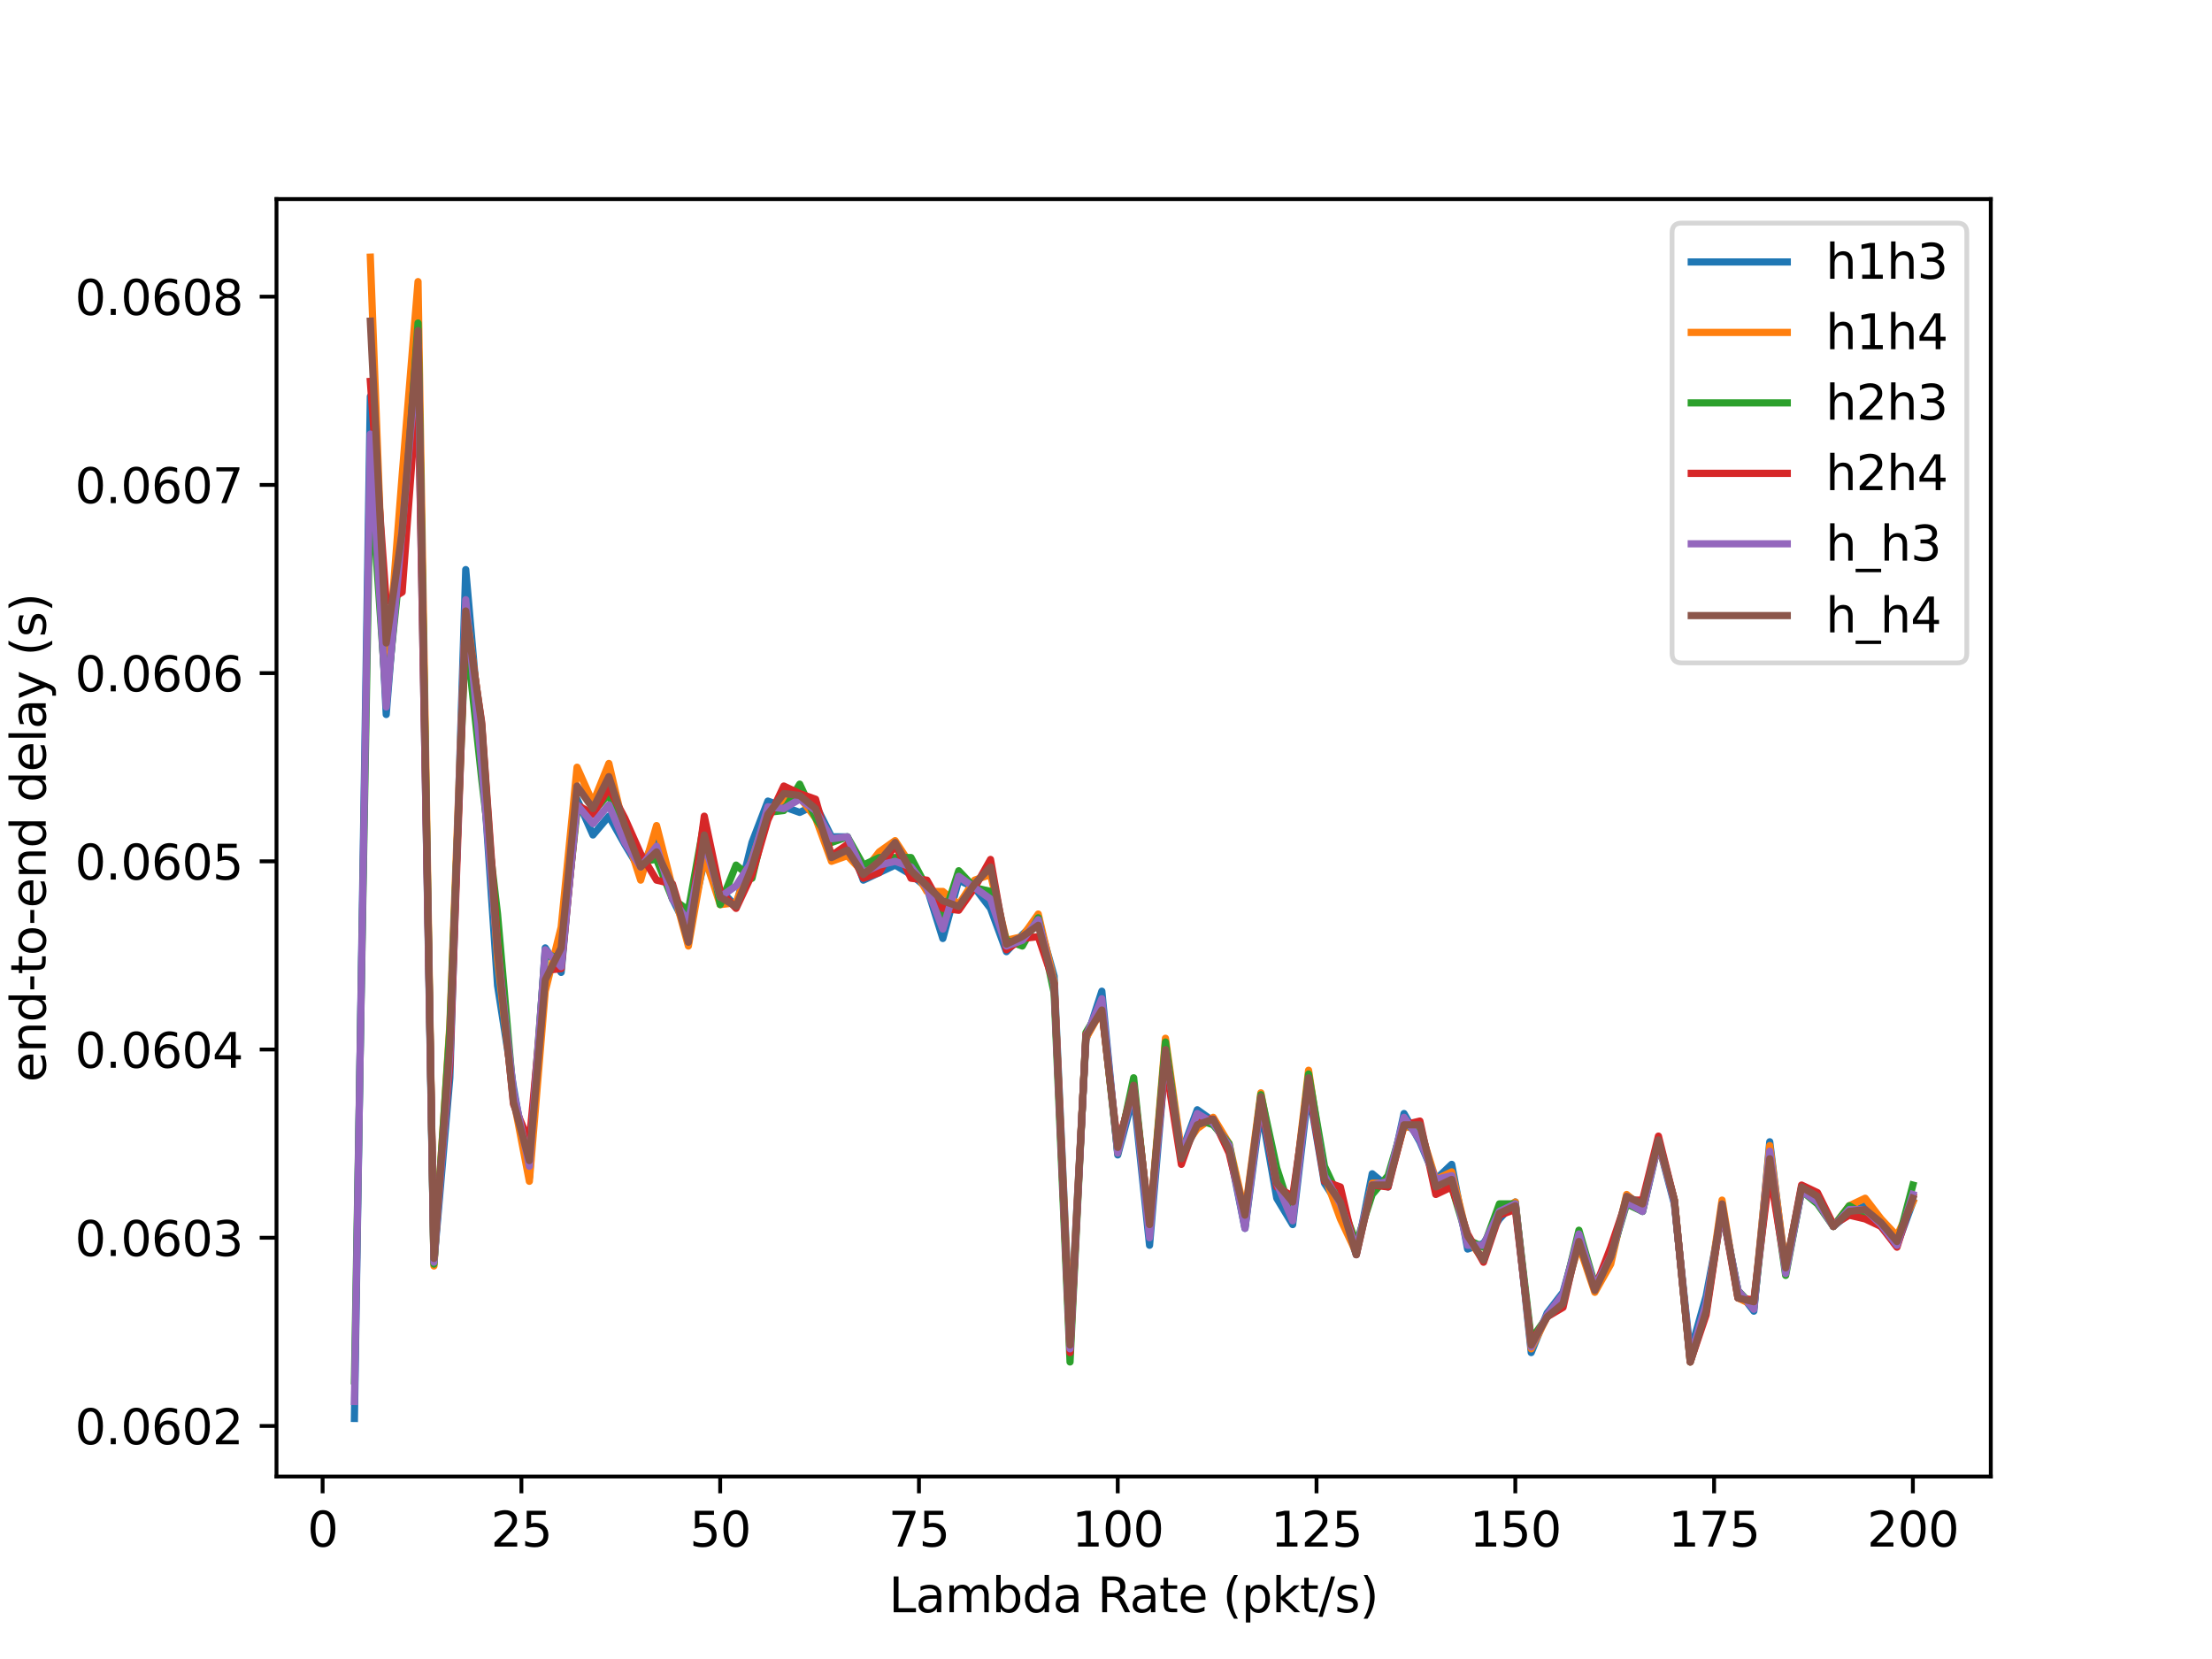<?xml version="1.0" encoding="utf-8" standalone="no"?>
<!DOCTYPE svg PUBLIC "-//W3C//DTD SVG 1.1//EN"
  "http://www.w3.org/Graphics/SVG/1.1/DTD/svg11.dtd">
<svg xmlns:xlink="http://www.w3.org/1999/xlink" width="460.8pt" height="345.6pt" viewBox="0 0 460.8 345.6" xmlns="http://www.w3.org/2000/svg" version="1.1">
 <defs>
  <style type="text/css">*{stroke-linejoin: round; stroke-linecap: butt}</style>
 </defs>
 <g id="figure_1">
  <g id="patch_1">
   <path d="M 0 345.6 
L 460.8 345.6 
L 460.8 0 
L 0 0 
z
" style="fill: #ffffff"/>
  </g>
  <g id="axes_1">
   <g id="patch_2">
    <path d="M 57.6 307.584 
L 414.72 307.584 
L 414.72 41.472 
L 57.6 41.472 
z
" style="fill: #ffffff"/>
   </g>
   <g id="matplotlib.axis_1">
    <g id="xtick_1">
     <g id="line2d_1">
      <defs>
       <path id="mfd6be34405" d="M 0 0 
L 0 3.5 
" style="stroke: #000000; stroke-width: 0.8"/>
      </defs>
      <g>
       <use xlink:href="#mfd6be34405" x="67.207" y="307.584" style="stroke: #000000; stroke-width: 0.8"/>
      </g>
     </g>
     <g id="text_1">
      <!-- 0 -->
      <g transform="translate(64.026 322.182)scale(0.1 -0.1)">
       <defs>
        <path id="DejaVuSans-30" d="M 2034 4250 
Q 1547 4250 1301 3770 
Q 1056 3291 1056 2328 
Q 1056 1369 1301 889 
Q 1547 409 2034 409 
Q 2525 409 2770 889 
Q 3016 1369 3016 2328 
Q 3016 3291 2770 3770 
Q 2525 4250 2034 4250 
z
M 2034 4750 
Q 2819 4750 3233 4129 
Q 3647 3509 3647 2328 
Q 3647 1150 3233 529 
Q 2819 -91 2034 -91 
Q 1250 -91 836 529 
Q 422 1150 422 2328 
Q 422 3509 836 4129 
Q 1250 4750 2034 4750 
z
" transform="scale(0.016)"/>
       </defs>
       <use xlink:href="#DejaVuSans-30"/>
      </g>
     </g>
    </g>
    <g id="xtick_2">
     <g id="line2d_2">
      <g>
       <use xlink:href="#mfd6be34405" x="108.617" y="307.584" style="stroke: #000000; stroke-width: 0.8"/>
      </g>
     </g>
     <g id="text_2">
      <!-- 25 -->
      <g transform="translate(102.255 322.182)scale(0.1 -0.1)">
       <defs>
        <path id="DejaVuSans-32" d="M 1228 531 
L 3431 531 
L 3431 0 
L 469 0 
L 469 531 
Q 828 903 1448 1529 
Q 2069 2156 2228 2338 
Q 2531 2678 2651 2914 
Q 2772 3150 2772 3378 
Q 2772 3750 2511 3984 
Q 2250 4219 1831 4219 
Q 1534 4219 1204 4116 
Q 875 4013 500 3803 
L 500 4441 
Q 881 4594 1212 4672 
Q 1544 4750 1819 4750 
Q 2544 4750 2975 4387 
Q 3406 4025 3406 3419 
Q 3406 3131 3298 2873 
Q 3191 2616 2906 2266 
Q 2828 2175 2409 1742 
Q 1991 1309 1228 531 
z
" transform="scale(0.016)"/>
        <path id="DejaVuSans-35" d="M 691 4666 
L 3169 4666 
L 3169 4134 
L 1269 4134 
L 1269 2991 
Q 1406 3038 1543 3061 
Q 1681 3084 1819 3084 
Q 2600 3084 3056 2656 
Q 3513 2228 3513 1497 
Q 3513 744 3044 326 
Q 2575 -91 1722 -91 
Q 1428 -91 1123 -41 
Q 819 9 494 109 
L 494 744 
Q 775 591 1075 516 
Q 1375 441 1709 441 
Q 2250 441 2565 725 
Q 2881 1009 2881 1497 
Q 2881 1984 2565 2268 
Q 2250 2553 1709 2553 
Q 1456 2553 1204 2497 
Q 953 2441 691 2322 
L 691 4666 
z
" transform="scale(0.016)"/>
       </defs>
       <use xlink:href="#DejaVuSans-32"/>
       <use xlink:href="#DejaVuSans-35" x="63.623"/>
      </g>
     </g>
    </g>
    <g id="xtick_3">
     <g id="line2d_3">
      <g>
       <use xlink:href="#mfd6be34405" x="150.027" y="307.584" style="stroke: #000000; stroke-width: 0.8"/>
      </g>
     </g>
     <g id="text_3">
      <!-- 50 -->
      <g transform="translate(143.665 322.182)scale(0.1 -0.1)">
       <use xlink:href="#DejaVuSans-35"/>
       <use xlink:href="#DejaVuSans-30" x="63.623"/>
      </g>
     </g>
    </g>
    <g id="xtick_4">
     <g id="line2d_4">
      <g>
       <use xlink:href="#mfd6be34405" x="191.437" y="307.584" style="stroke: #000000; stroke-width: 0.8"/>
      </g>
     </g>
     <g id="text_4">
      <!-- 75 -->
      <g transform="translate(185.075 322.182)scale(0.1 -0.1)">
       <defs>
        <path id="DejaVuSans-37" d="M 525 4666 
L 3525 4666 
L 3525 4397 
L 1831 0 
L 1172 0 
L 2766 4134 
L 525 4134 
L 525 4666 
z
" transform="scale(0.016)"/>
       </defs>
       <use xlink:href="#DejaVuSans-37"/>
       <use xlink:href="#DejaVuSans-35" x="63.623"/>
      </g>
     </g>
    </g>
    <g id="xtick_5">
     <g id="line2d_5">
      <g>
       <use xlink:href="#mfd6be34405" x="232.847" y="307.584" style="stroke: #000000; stroke-width: 0.8"/>
      </g>
     </g>
     <g id="text_5">
      <!-- 100 -->
      <g transform="translate(223.303 322.182)scale(0.1 -0.1)">
       <defs>
        <path id="DejaVuSans-31" d="M 794 531 
L 1825 531 
L 1825 4091 
L 703 3866 
L 703 4441 
L 1819 4666 
L 2450 4666 
L 2450 531 
L 3481 531 
L 3481 0 
L 794 0 
L 794 531 
z
" transform="scale(0.016)"/>
       </defs>
       <use xlink:href="#DejaVuSans-31"/>
       <use xlink:href="#DejaVuSans-30" x="63.623"/>
       <use xlink:href="#DejaVuSans-30" x="127.246"/>
      </g>
     </g>
    </g>
    <g id="xtick_6">
     <g id="line2d_6">
      <g>
       <use xlink:href="#mfd6be34405" x="274.257" y="307.584" style="stroke: #000000; stroke-width: 0.8"/>
      </g>
     </g>
     <g id="text_6">
      <!-- 125 -->
      <g transform="translate(264.713 322.182)scale(0.1 -0.1)">
       <use xlink:href="#DejaVuSans-31"/>
       <use xlink:href="#DejaVuSans-32" x="63.623"/>
       <use xlink:href="#DejaVuSans-35" x="127.246"/>
      </g>
     </g>
    </g>
    <g id="xtick_7">
     <g id="line2d_7">
      <g>
       <use xlink:href="#mfd6be34405" x="315.667" y="307.584" style="stroke: #000000; stroke-width: 0.8"/>
      </g>
     </g>
     <g id="text_7">
      <!-- 150 -->
      <g transform="translate(306.123 322.182)scale(0.1 -0.1)">
       <use xlink:href="#DejaVuSans-31"/>
       <use xlink:href="#DejaVuSans-35" x="63.623"/>
       <use xlink:href="#DejaVuSans-30" x="127.246"/>
      </g>
     </g>
    </g>
    <g id="xtick_8">
     <g id="line2d_8">
      <g>
       <use xlink:href="#mfd6be34405" x="357.077" y="307.584" style="stroke: #000000; stroke-width: 0.8"/>
      </g>
     </g>
     <g id="text_8">
      <!-- 175 -->
      <g transform="translate(347.534 322.182)scale(0.1 -0.1)">
       <use xlink:href="#DejaVuSans-31"/>
       <use xlink:href="#DejaVuSans-37" x="63.623"/>
       <use xlink:href="#DejaVuSans-35" x="127.246"/>
      </g>
     </g>
    </g>
    <g id="xtick_9">
     <g id="line2d_9">
      <g>
       <use xlink:href="#mfd6be34405" x="398.487" y="307.584" style="stroke: #000000; stroke-width: 0.8"/>
      </g>
     </g>
     <g id="text_9">
      <!-- 200 -->
      <g transform="translate(388.944 322.182)scale(0.1 -0.1)">
       <use xlink:href="#DejaVuSans-32"/>
       <use xlink:href="#DejaVuSans-30" x="63.623"/>
       <use xlink:href="#DejaVuSans-30" x="127.246"/>
      </g>
     </g>
    </g>
    <g id="text_10">
     <!-- Lambda Rate (pkt/s) -->
     <g transform="translate(185.166 335.861)scale(0.1 -0.1)">
      <defs>
       <path id="DejaVuSans-4c" d="M 628 4666 
L 1259 4666 
L 1259 531 
L 3531 531 
L 3531 0 
L 628 0 
L 628 4666 
z
" transform="scale(0.016)"/>
       <path id="DejaVuSans-61" d="M 2194 1759 
Q 1497 1759 1228 1600 
Q 959 1441 959 1056 
Q 959 750 1161 570 
Q 1363 391 1709 391 
Q 2188 391 2477 730 
Q 2766 1069 2766 1631 
L 2766 1759 
L 2194 1759 
z
M 3341 1997 
L 3341 0 
L 2766 0 
L 2766 531 
Q 2569 213 2275 61 
Q 1981 -91 1556 -91 
Q 1019 -91 701 211 
Q 384 513 384 1019 
Q 384 1609 779 1909 
Q 1175 2209 1959 2209 
L 2766 2209 
L 2766 2266 
Q 2766 2663 2505 2880 
Q 2244 3097 1772 3097 
Q 1472 3097 1187 3025 
Q 903 2953 641 2809 
L 641 3341 
Q 956 3463 1253 3523 
Q 1550 3584 1831 3584 
Q 2591 3584 2966 3190 
Q 3341 2797 3341 1997 
z
" transform="scale(0.016)"/>
       <path id="DejaVuSans-6d" d="M 3328 2828 
Q 3544 3216 3844 3400 
Q 4144 3584 4550 3584 
Q 5097 3584 5394 3201 
Q 5691 2819 5691 2113 
L 5691 0 
L 5113 0 
L 5113 2094 
Q 5113 2597 4934 2840 
Q 4756 3084 4391 3084 
Q 3944 3084 3684 2787 
Q 3425 2491 3425 1978 
L 3425 0 
L 2847 0 
L 2847 2094 
Q 2847 2600 2669 2842 
Q 2491 3084 2119 3084 
Q 1678 3084 1418 2786 
Q 1159 2488 1159 1978 
L 1159 0 
L 581 0 
L 581 3500 
L 1159 3500 
L 1159 2956 
Q 1356 3278 1631 3431 
Q 1906 3584 2284 3584 
Q 2666 3584 2933 3390 
Q 3200 3197 3328 2828 
z
" transform="scale(0.016)"/>
       <path id="DejaVuSans-62" d="M 3116 1747 
Q 3116 2381 2855 2742 
Q 2594 3103 2138 3103 
Q 1681 3103 1420 2742 
Q 1159 2381 1159 1747 
Q 1159 1113 1420 752 
Q 1681 391 2138 391 
Q 2594 391 2855 752 
Q 3116 1113 3116 1747 
z
M 1159 2969 
Q 1341 3281 1617 3432 
Q 1894 3584 2278 3584 
Q 2916 3584 3314 3078 
Q 3713 2572 3713 1747 
Q 3713 922 3314 415 
Q 2916 -91 2278 -91 
Q 1894 -91 1617 61 
Q 1341 213 1159 525 
L 1159 0 
L 581 0 
L 581 4863 
L 1159 4863 
L 1159 2969 
z
" transform="scale(0.016)"/>
       <path id="DejaVuSans-64" d="M 2906 2969 
L 2906 4863 
L 3481 4863 
L 3481 0 
L 2906 0 
L 2906 525 
Q 2725 213 2448 61 
Q 2172 -91 1784 -91 
Q 1150 -91 751 415 
Q 353 922 353 1747 
Q 353 2572 751 3078 
Q 1150 3584 1784 3584 
Q 2172 3584 2448 3432 
Q 2725 3281 2906 2969 
z
M 947 1747 
Q 947 1113 1208 752 
Q 1469 391 1925 391 
Q 2381 391 2643 752 
Q 2906 1113 2906 1747 
Q 2906 2381 2643 2742 
Q 2381 3103 1925 3103 
Q 1469 3103 1208 2742 
Q 947 2381 947 1747 
z
" transform="scale(0.016)"/>
       <path id="DejaVuSans-20" transform="scale(0.016)"/>
       <path id="DejaVuSans-52" d="M 2841 2188 
Q 3044 2119 3236 1894 
Q 3428 1669 3622 1275 
L 4263 0 
L 3584 0 
L 2988 1197 
Q 2756 1666 2539 1819 
Q 2322 1972 1947 1972 
L 1259 1972 
L 1259 0 
L 628 0 
L 628 4666 
L 2053 4666 
Q 2853 4666 3247 4331 
Q 3641 3997 3641 3322 
Q 3641 2881 3436 2590 
Q 3231 2300 2841 2188 
z
M 1259 4147 
L 1259 2491 
L 2053 2491 
Q 2509 2491 2742 2702 
Q 2975 2913 2975 3322 
Q 2975 3731 2742 3939 
Q 2509 4147 2053 4147 
L 1259 4147 
z
" transform="scale(0.016)"/>
       <path id="DejaVuSans-74" d="M 1172 4494 
L 1172 3500 
L 2356 3500 
L 2356 3053 
L 1172 3053 
L 1172 1153 
Q 1172 725 1289 603 
Q 1406 481 1766 481 
L 2356 481 
L 2356 0 
L 1766 0 
Q 1100 0 847 248 
Q 594 497 594 1153 
L 594 3053 
L 172 3053 
L 172 3500 
L 594 3500 
L 594 4494 
L 1172 4494 
z
" transform="scale(0.016)"/>
       <path id="DejaVuSans-65" d="M 3597 1894 
L 3597 1613 
L 953 1613 
Q 991 1019 1311 708 
Q 1631 397 2203 397 
Q 2534 397 2845 478 
Q 3156 559 3463 722 
L 3463 178 
Q 3153 47 2828 -22 
Q 2503 -91 2169 -91 
Q 1331 -91 842 396 
Q 353 884 353 1716 
Q 353 2575 817 3079 
Q 1281 3584 2069 3584 
Q 2775 3584 3186 3129 
Q 3597 2675 3597 1894 
z
M 3022 2063 
Q 3016 2534 2758 2815 
Q 2500 3097 2075 3097 
Q 1594 3097 1305 2825 
Q 1016 2553 972 2059 
L 3022 2063 
z
" transform="scale(0.016)"/>
       <path id="DejaVuSans-28" d="M 1984 4856 
Q 1566 4138 1362 3434 
Q 1159 2731 1159 2009 
Q 1159 1288 1364 580 
Q 1569 -128 1984 -844 
L 1484 -844 
Q 1016 -109 783 600 
Q 550 1309 550 2009 
Q 550 2706 781 3412 
Q 1013 4119 1484 4856 
L 1984 4856 
z
" transform="scale(0.016)"/>
       <path id="DejaVuSans-70" d="M 1159 525 
L 1159 -1331 
L 581 -1331 
L 581 3500 
L 1159 3500 
L 1159 2969 
Q 1341 3281 1617 3432 
Q 1894 3584 2278 3584 
Q 2916 3584 3314 3078 
Q 3713 2572 3713 1747 
Q 3713 922 3314 415 
Q 2916 -91 2278 -91 
Q 1894 -91 1617 61 
Q 1341 213 1159 525 
z
M 3116 1747 
Q 3116 2381 2855 2742 
Q 2594 3103 2138 3103 
Q 1681 3103 1420 2742 
Q 1159 2381 1159 1747 
Q 1159 1113 1420 752 
Q 1681 391 2138 391 
Q 2594 391 2855 752 
Q 3116 1113 3116 1747 
z
" transform="scale(0.016)"/>
       <path id="DejaVuSans-6b" d="M 581 4863 
L 1159 4863 
L 1159 1991 
L 2875 3500 
L 3609 3500 
L 1753 1863 
L 3688 0 
L 2938 0 
L 1159 1709 
L 1159 0 
L 581 0 
L 581 4863 
z
" transform="scale(0.016)"/>
       <path id="DejaVuSans-2f" d="M 1625 4666 
L 2156 4666 
L 531 -594 
L 0 -594 
L 1625 4666 
z
" transform="scale(0.016)"/>
       <path id="DejaVuSans-73" d="M 2834 3397 
L 2834 2853 
Q 2591 2978 2328 3040 
Q 2066 3103 1784 3103 
Q 1356 3103 1142 2972 
Q 928 2841 928 2578 
Q 928 2378 1081 2264 
Q 1234 2150 1697 2047 
L 1894 2003 
Q 2506 1872 2764 1633 
Q 3022 1394 3022 966 
Q 3022 478 2636 193 
Q 2250 -91 1575 -91 
Q 1294 -91 989 -36 
Q 684 19 347 128 
L 347 722 
Q 666 556 975 473 
Q 1284 391 1588 391 
Q 1994 391 2212 530 
Q 2431 669 2431 922 
Q 2431 1156 2273 1281 
Q 2116 1406 1581 1522 
L 1381 1569 
Q 847 1681 609 1914 
Q 372 2147 372 2553 
Q 372 3047 722 3315 
Q 1072 3584 1716 3584 
Q 2034 3584 2315 3537 
Q 2597 3491 2834 3397 
z
" transform="scale(0.016)"/>
       <path id="DejaVuSans-29" d="M 513 4856 
L 1013 4856 
Q 1481 4119 1714 3412 
Q 1947 2706 1947 2009 
Q 1947 1309 1714 600 
Q 1481 -109 1013 -844 
L 513 -844 
Q 928 -128 1133 580 
Q 1338 1288 1338 2009 
Q 1338 2731 1133 3434 
Q 928 4138 513 4856 
z
" transform="scale(0.016)"/>
      </defs>
      <use xlink:href="#DejaVuSans-4c"/>
      <use xlink:href="#DejaVuSans-61" x="55.713"/>
      <use xlink:href="#DejaVuSans-6d" x="116.992"/>
      <use xlink:href="#DejaVuSans-62" x="214.404"/>
      <use xlink:href="#DejaVuSans-64" x="277.881"/>
      <use xlink:href="#DejaVuSans-61" x="341.357"/>
      <use xlink:href="#DejaVuSans-20" x="402.637"/>
      <use xlink:href="#DejaVuSans-52" x="434.424"/>
      <use xlink:href="#DejaVuSans-61" x="501.656"/>
      <use xlink:href="#DejaVuSans-74" x="562.936"/>
      <use xlink:href="#DejaVuSans-65" x="602.145"/>
      <use xlink:href="#DejaVuSans-20" x="663.668"/>
      <use xlink:href="#DejaVuSans-28" x="695.455"/>
      <use xlink:href="#DejaVuSans-70" x="734.469"/>
      <use xlink:href="#DejaVuSans-6b" x="797.945"/>
      <use xlink:href="#DejaVuSans-74" x="855.855"/>
      <use xlink:href="#DejaVuSans-2f" x="895.064"/>
      <use xlink:href="#DejaVuSans-73" x="928.756"/>
      <use xlink:href="#DejaVuSans-29" x="980.855"/>
     </g>
    </g>
   </g>
   <g id="matplotlib.axis_2">
    <g id="ytick_1">
     <g id="line2d_10">
      <defs>
       <path id="m0aeed53d2c" d="M 0 0 
L -3.5 0 
" style="stroke: #000000; stroke-width: 0.8"/>
      </defs>
      <g>
       <use xlink:href="#m0aeed53d2c" x="57.6" y="297.056" style="stroke: #000000; stroke-width: 0.8"/>
      </g>
     </g>
     <g id="text_11">
      <!-- 0.0602 -->
      <g transform="translate(15.609 300.856)scale(0.1 -0.1)">
       <defs>
        <path id="DejaVuSans-2e" d="M 684 794 
L 1344 794 
L 1344 0 
L 684 0 
L 684 794 
z
" transform="scale(0.016)"/>
        <path id="DejaVuSans-36" d="M 2113 2584 
Q 1688 2584 1439 2293 
Q 1191 2003 1191 1497 
Q 1191 994 1439 701 
Q 1688 409 2113 409 
Q 2538 409 2786 701 
Q 3034 994 3034 1497 
Q 3034 2003 2786 2293 
Q 2538 2584 2113 2584 
z
M 3366 4563 
L 3366 3988 
Q 3128 4100 2886 4159 
Q 2644 4219 2406 4219 
Q 1781 4219 1451 3797 
Q 1122 3375 1075 2522 
Q 1259 2794 1537 2939 
Q 1816 3084 2150 3084 
Q 2853 3084 3261 2657 
Q 3669 2231 3669 1497 
Q 3669 778 3244 343 
Q 2819 -91 2113 -91 
Q 1303 -91 875 529 
Q 447 1150 447 2328 
Q 447 3434 972 4092 
Q 1497 4750 2381 4750 
Q 2619 4750 2861 4703 
Q 3103 4656 3366 4563 
z
" transform="scale(0.016)"/>
       </defs>
       <use xlink:href="#DejaVuSans-30"/>
       <use xlink:href="#DejaVuSans-2e" x="63.623"/>
       <use xlink:href="#DejaVuSans-30" x="95.41"/>
       <use xlink:href="#DejaVuSans-36" x="159.033"/>
       <use xlink:href="#DejaVuSans-30" x="222.656"/>
       <use xlink:href="#DejaVuSans-32" x="286.279"/>
      </g>
     </g>
    </g>
    <g id="ytick_2">
     <g id="line2d_11">
      <g>
       <use xlink:href="#m0aeed53d2c" x="57.6" y="257.847" style="stroke: #000000; stroke-width: 0.8"/>
      </g>
     </g>
     <g id="text_12">
      <!-- 0.0603 -->
      <g transform="translate(15.609 261.647)scale(0.1 -0.1)">
       <defs>
        <path id="DejaVuSans-33" d="M 2597 2516 
Q 3050 2419 3304 2112 
Q 3559 1806 3559 1356 
Q 3559 666 3084 287 
Q 2609 -91 1734 -91 
Q 1441 -91 1130 -33 
Q 819 25 488 141 
L 488 750 
Q 750 597 1062 519 
Q 1375 441 1716 441 
Q 2309 441 2620 675 
Q 2931 909 2931 1356 
Q 2931 1769 2642 2001 
Q 2353 2234 1838 2234 
L 1294 2234 
L 1294 2753 
L 1863 2753 
Q 2328 2753 2575 2939 
Q 2822 3125 2822 3475 
Q 2822 3834 2567 4026 
Q 2313 4219 1838 4219 
Q 1578 4219 1281 4162 
Q 984 4106 628 3988 
L 628 4550 
Q 988 4650 1302 4700 
Q 1616 4750 1894 4750 
Q 2613 4750 3031 4423 
Q 3450 4097 3450 3541 
Q 3450 3153 3228 2886 
Q 3006 2619 2597 2516 
z
" transform="scale(0.016)"/>
       </defs>
       <use xlink:href="#DejaVuSans-30"/>
       <use xlink:href="#DejaVuSans-2e" x="63.623"/>
       <use xlink:href="#DejaVuSans-30" x="95.41"/>
       <use xlink:href="#DejaVuSans-36" x="159.033"/>
       <use xlink:href="#DejaVuSans-30" x="222.656"/>
       <use xlink:href="#DejaVuSans-33" x="286.279"/>
      </g>
     </g>
    </g>
    <g id="ytick_3">
     <g id="line2d_12">
      <g>
       <use xlink:href="#m0aeed53d2c" x="57.6" y="218.638" style="stroke: #000000; stroke-width: 0.8"/>
      </g>
     </g>
     <g id="text_13">
      <!-- 0.0604 -->
      <g transform="translate(15.609 222.437)scale(0.1 -0.1)">
       <defs>
        <path id="DejaVuSans-34" d="M 2419 4116 
L 825 1625 
L 2419 1625 
L 2419 4116 
z
M 2253 4666 
L 3047 4666 
L 3047 1625 
L 3713 1625 
L 3713 1100 
L 3047 1100 
L 3047 0 
L 2419 0 
L 2419 1100 
L 313 1100 
L 313 1709 
L 2253 4666 
z
" transform="scale(0.016)"/>
       </defs>
       <use xlink:href="#DejaVuSans-30"/>
       <use xlink:href="#DejaVuSans-2e" x="63.623"/>
       <use xlink:href="#DejaVuSans-30" x="95.41"/>
       <use xlink:href="#DejaVuSans-36" x="159.033"/>
       <use xlink:href="#DejaVuSans-30" x="222.656"/>
       <use xlink:href="#DejaVuSans-34" x="286.279"/>
      </g>
     </g>
    </g>
    <g id="ytick_4">
     <g id="line2d_13">
      <g>
       <use xlink:href="#m0aeed53d2c" x="57.6" y="179.429" style="stroke: #000000; stroke-width: 0.8"/>
      </g>
     </g>
     <g id="text_14">
      <!-- 0.0605 -->
      <g transform="translate(15.609 183.228)scale(0.1 -0.1)">
       <use xlink:href="#DejaVuSans-30"/>
       <use xlink:href="#DejaVuSans-2e" x="63.623"/>
       <use xlink:href="#DejaVuSans-30" x="95.41"/>
       <use xlink:href="#DejaVuSans-36" x="159.033"/>
       <use xlink:href="#DejaVuSans-30" x="222.656"/>
       <use xlink:href="#DejaVuSans-35" x="286.279"/>
      </g>
     </g>
    </g>
    <g id="ytick_5">
     <g id="line2d_14">
      <g>
       <use xlink:href="#m0aeed53d2c" x="57.6" y="140.22" style="stroke: #000000; stroke-width: 0.8"/>
      </g>
     </g>
     <g id="text_15">
      <!-- 0.0606 -->
      <g transform="translate(15.609 144.019)scale(0.1 -0.1)">
       <use xlink:href="#DejaVuSans-30"/>
       <use xlink:href="#DejaVuSans-2e" x="63.623"/>
       <use xlink:href="#DejaVuSans-30" x="95.41"/>
       <use xlink:href="#DejaVuSans-36" x="159.033"/>
       <use xlink:href="#DejaVuSans-30" x="222.656"/>
       <use xlink:href="#DejaVuSans-36" x="286.279"/>
      </g>
     </g>
    </g>
    <g id="ytick_6">
     <g id="line2d_15">
      <g>
       <use xlink:href="#m0aeed53d2c" x="57.6" y="101.011" style="stroke: #000000; stroke-width: 0.8"/>
      </g>
     </g>
     <g id="text_16">
      <!-- 0.0607 -->
      <g transform="translate(15.609 104.81)scale(0.1 -0.1)">
       <use xlink:href="#DejaVuSans-30"/>
       <use xlink:href="#DejaVuSans-2e" x="63.623"/>
       <use xlink:href="#DejaVuSans-30" x="95.41"/>
       <use xlink:href="#DejaVuSans-36" x="159.033"/>
       <use xlink:href="#DejaVuSans-30" x="222.656"/>
       <use xlink:href="#DejaVuSans-37" x="286.279"/>
      </g>
     </g>
    </g>
    <g id="ytick_7">
     <g id="line2d_16">
      <g>
       <use xlink:href="#m0aeed53d2c" x="57.6" y="61.802" style="stroke: #000000; stroke-width: 0.8"/>
      </g>
     </g>
     <g id="text_17">
      <!-- 0.0608 -->
      <g transform="translate(15.609 65.601)scale(0.1 -0.1)">
       <defs>
        <path id="DejaVuSans-38" d="M 2034 2216 
Q 1584 2216 1326 1975 
Q 1069 1734 1069 1313 
Q 1069 891 1326 650 
Q 1584 409 2034 409 
Q 2484 409 2743 651 
Q 3003 894 3003 1313 
Q 3003 1734 2745 1975 
Q 2488 2216 2034 2216 
z
M 1403 2484 
Q 997 2584 770 2862 
Q 544 3141 544 3541 
Q 544 4100 942 4425 
Q 1341 4750 2034 4750 
Q 2731 4750 3128 4425 
Q 3525 4100 3525 3541 
Q 3525 3141 3298 2862 
Q 3072 2584 2669 2484 
Q 3125 2378 3379 2068 
Q 3634 1759 3634 1313 
Q 3634 634 3220 271 
Q 2806 -91 2034 -91 
Q 1263 -91 848 271 
Q 434 634 434 1313 
Q 434 1759 690 2068 
Q 947 2378 1403 2484 
z
M 1172 3481 
Q 1172 3119 1398 2916 
Q 1625 2713 2034 2713 
Q 2441 2713 2670 2916 
Q 2900 3119 2900 3481 
Q 2900 3844 2670 4047 
Q 2441 4250 2034 4250 
Q 1625 4250 1398 4047 
Q 1172 3844 1172 3481 
z
" transform="scale(0.016)"/>
       </defs>
       <use xlink:href="#DejaVuSans-30"/>
       <use xlink:href="#DejaVuSans-2e" x="63.623"/>
       <use xlink:href="#DejaVuSans-30" x="95.41"/>
       <use xlink:href="#DejaVuSans-36" x="159.033"/>
       <use xlink:href="#DejaVuSans-30" x="222.656"/>
       <use xlink:href="#DejaVuSans-38" x="286.279"/>
      </g>
     </g>
    </g>
    <g id="text_18">
     <!-- end-to-end delay (s) -->
     <g transform="translate(9.53 225.436)rotate(-90)scale(0.1 -0.1)">
      <defs>
       <path id="DejaVuSans-6e" d="M 3513 2113 
L 3513 0 
L 2938 0 
L 2938 2094 
Q 2938 2591 2744 2837 
Q 2550 3084 2163 3084 
Q 1697 3084 1428 2787 
Q 1159 2491 1159 1978 
L 1159 0 
L 581 0 
L 581 3500 
L 1159 3500 
L 1159 2956 
Q 1366 3272 1645 3428 
Q 1925 3584 2291 3584 
Q 2894 3584 3203 3211 
Q 3513 2838 3513 2113 
z
" transform="scale(0.016)"/>
       <path id="DejaVuSans-2d" d="M 313 2009 
L 1997 2009 
L 1997 1497 
L 313 1497 
L 313 2009 
z
" transform="scale(0.016)"/>
       <path id="DejaVuSans-6f" d="M 1959 3097 
Q 1497 3097 1228 2736 
Q 959 2375 959 1747 
Q 959 1119 1226 758 
Q 1494 397 1959 397 
Q 2419 397 2687 759 
Q 2956 1122 2956 1747 
Q 2956 2369 2687 2733 
Q 2419 3097 1959 3097 
z
M 1959 3584 
Q 2709 3584 3137 3096 
Q 3566 2609 3566 1747 
Q 3566 888 3137 398 
Q 2709 -91 1959 -91 
Q 1206 -91 779 398 
Q 353 888 353 1747 
Q 353 2609 779 3096 
Q 1206 3584 1959 3584 
z
" transform="scale(0.016)"/>
       <path id="DejaVuSans-6c" d="M 603 4863 
L 1178 4863 
L 1178 0 
L 603 0 
L 603 4863 
z
" transform="scale(0.016)"/>
       <path id="DejaVuSans-79" d="M 2059 -325 
Q 1816 -950 1584 -1140 
Q 1353 -1331 966 -1331 
L 506 -1331 
L 506 -850 
L 844 -850 
Q 1081 -850 1212 -737 
Q 1344 -625 1503 -206 
L 1606 56 
L 191 3500 
L 800 3500 
L 1894 763 
L 2988 3500 
L 3597 3500 
L 2059 -325 
z
" transform="scale(0.016)"/>
      </defs>
      <use xlink:href="#DejaVuSans-65"/>
      <use xlink:href="#DejaVuSans-6e" x="61.523"/>
      <use xlink:href="#DejaVuSans-64" x="124.902"/>
      <use xlink:href="#DejaVuSans-2d" x="188.379"/>
      <use xlink:href="#DejaVuSans-74" x="224.463"/>
      <use xlink:href="#DejaVuSans-6f" x="263.672"/>
      <use xlink:href="#DejaVuSans-2d" x="326.729"/>
      <use xlink:href="#DejaVuSans-65" x="362.812"/>
      <use xlink:href="#DejaVuSans-6e" x="424.336"/>
      <use xlink:href="#DejaVuSans-64" x="487.715"/>
      <use xlink:href="#DejaVuSans-20" x="551.191"/>
      <use xlink:href="#DejaVuSans-64" x="582.979"/>
      <use xlink:href="#DejaVuSans-65" x="646.455"/>
      <use xlink:href="#DejaVuSans-6c" x="707.979"/>
      <use xlink:href="#DejaVuSans-61" x="735.762"/>
      <use xlink:href="#DejaVuSans-79" x="797.041"/>
      <use xlink:href="#DejaVuSans-20" x="856.221"/>
      <use xlink:href="#DejaVuSans-28" x="888.008"/>
      <use xlink:href="#DejaVuSans-73" x="927.021"/>
      <use xlink:href="#DejaVuSans-29" x="979.121"/>
     </g>
    </g>
   </g>
   <g id="line2d_17">
    <path d="M 73.833 295.488 
L 77.146 82.583 
L 80.458 148.846 
L 83.771 107.284 
L 87.084 77.093 
L 90.397 262.944 
L 93.71 224.52 
L 97.022 118.655 
L 100.335 156.688 
L 103.648 205.307 
L 106.961 226.48 
L 110.274 245.3 
L 113.586 197.465 
L 116.899 202.562 
L 120.212 166.49 
L 123.525 173.94 
L 126.838 170.019 
L 130.15 175.9 
L 133.463 181.39 
L 136.776 173.94 
L 140.089 187.271 
L 143.402 193.936 
L 146.714 179.429 
L 150.027 185.31 
L 153.34 188.839 
L 156.653 175.508 
L 159.966 166.882 
L 163.278 168.059 
L 166.591 169.235 
L 169.904 167.666 
L 173.217 174.332 
L 176.53 174.332 
L 179.842 183.35 
L 183.155 181.782 
L 186.468 180.213 
L 189.781 182.174 
L 193.094 184.918 
L 196.406 195.505 
L 199.719 183.35 
L 203.032 184.918 
L 206.345 189.231 
L 209.658 198.249 
L 212.97 194.721 
L 216.283 191.584 
L 219.596 203.347 
L 222.909 277.844 
L 226.222 216.678 
L 229.534 206.483 
L 232.847 240.595 
L 236.16 228.048 
L 239.473 259.416 
L 242.786 220.599 
L 246.098 240.203 
L 249.411 231.185 
L 252.724 233.538 
L 256.037 239.419 
L 259.35 255.887 
L 262.662 230.793 
L 265.975 249.613 
L 269.288 255.103 
L 272.601 226.872 
L 275.914 246.477 
L 279.226 251.574 
L 282.539 261.376 
L 285.852 244.516 
L 289.165 247.261 
L 292.478 231.969 
L 295.79 237.851 
L 299.103 245.692 
L 302.416 242.556 
L 305.729 260.2 
L 309.042 259.024 
L 312.354 253.926 
L 315.667 250.398 
L 318.98 281.765 
L 322.293 273.531 
L 325.606 269.218 
L 328.918 257.455 
L 332.231 268.434 
L 335.544 262.16 
L 338.857 250.005 
L 342.17 252.358 
L 345.482 238.243 
L 348.795 250.79 
L 352.108 281.765 
L 355.421 270.002 
L 358.734 252.358 
L 362.046 268.826 
L 365.359 273.139 
L 368.672 237.851 
L 371.985 264.905 
L 375.298 248.045 
L 378.61 250.005 
L 381.923 255.495 
L 385.236 252.75 
L 388.549 251.182 
L 391.862 255.495 
L 395.174 259.416 
L 398.487 250.398 
" clip-path="url(#pfbb1c7e7e4)" style="fill: none; stroke: #1f77b4; stroke-width: 1.5; stroke-linecap: square"/>
   </g>
   <g id="line2d_18">
    <path d="M 77.146 53.568 
L 80.458 141.788 
L 83.771 99.051 
L 87.084 58.665 
L 90.397 263.729 
L 93.71 213.541 
L 97.022 126.497 
L 100.335 151.199 
L 103.648 199.818 
L 106.961 228.833 
L 110.274 246.085 
L 113.586 206.483 
L 116.899 193.152 
L 120.212 159.825 
L 123.525 167.274 
L 126.838 159.04 
L 130.15 173.156 
L 133.463 183.35 
L 136.776 171.979 
L 140.089 184.918 
L 143.402 197.073 
L 146.714 178.253 
L 150.027 188.447 
L 153.34 188.055 
L 156.653 179.037 
L 159.966 168.843 
L 163.278 166.49 
L 166.591 166.098 
L 169.904 170.411 
L 173.217 179.429 
L 176.53 178.253 
L 179.842 181.782 
L 183.155 177.469 
L 186.468 175.116 
L 189.781 180.213 
L 193.094 185.703 
L 196.406 185.703 
L 199.719 188.447 
L 203.032 183.35 
L 206.345 182.174 
L 209.658 195.897 
L 212.97 195.113 
L 216.283 190.408 
L 219.596 204.523 
L 222.909 278.628 
L 226.222 216.286 
L 229.534 210.404 
L 232.847 239.419 
L 236.16 225.696 
L 239.473 255.495 
L 242.786 216.286 
L 246.098 239.811 
L 249.411 235.106 
L 252.724 232.753 
L 256.037 238.243 
L 259.35 252.75 
L 262.662 227.656 
L 265.975 245.692 
L 269.288 251.182 
L 272.601 222.951 
L 275.914 244.908 
L 279.226 253.926 
L 282.539 260.984 
L 285.852 246.477 
L 289.165 246.477 
L 292.478 234.714 
L 295.79 235.106 
L 299.103 245.692 
L 302.416 244.124 
L 305.729 257.847 
L 309.042 262.552 
L 312.354 252.358 
L 315.667 250.398 
L 318.98 280.981 
L 322.293 274.315 
L 325.606 270.394 
L 328.918 259.416 
L 332.231 269.218 
L 335.544 263.337 
L 338.857 248.829 
L 342.17 251.574 
L 345.482 238.243 
L 348.795 250.005 
L 352.108 283.333 
L 355.421 272.747 
L 358.734 250.005 
L 362.046 270.394 
L 365.359 271.963 
L 368.672 238.635 
L 371.985 264.121 
L 375.298 247.653 
L 378.61 250.005 
L 381.923 255.495 
L 385.236 251.182 
L 388.549 249.613 
L 391.862 253.926 
L 395.174 257.455 
L 398.487 250.398 
" clip-path="url(#pfbb1c7e7e4)" style="fill: none; stroke: #ff7f0e; stroke-width: 1.5; stroke-linecap: square"/>
   </g>
   <g id="line2d_19">
    <path d="M 73.833 287.646 
L 77.146 98.266 
L 80.458 145.709 
L 83.771 113.95 
L 87.084 67.291 
L 90.397 263.337 
L 93.71 214.325 
L 97.022 131.202 
L 100.335 162.177 
L 103.648 190.408 
L 106.961 228.44 
L 110.274 240.987 
L 113.586 198.642 
L 116.899 199.818 
L 120.212 168.843 
L 123.525 169.235 
L 126.838 165.314 
L 130.15 175.116 
L 133.463 179.429 
L 136.776 179.037 
L 140.089 187.271 
L 143.402 189.623 
L 146.714 171.195 
L 150.027 188.447 
L 153.34 180.213 
L 156.653 182.958 
L 159.966 169.235 
L 163.278 168.843 
L 166.591 163.353 
L 169.904 170.411 
L 173.217 175.508 
L 176.53 174.332 
L 179.842 180.213 
L 183.155 178.645 
L 186.468 178.645 
L 189.781 178.645 
L 193.094 184.918 
L 196.406 191.584 
L 199.719 181.39 
L 203.032 184.918 
L 206.345 185.703 
L 209.658 195.897 
L 212.97 197.073 
L 216.283 191.192 
L 219.596 206.875 
L 222.909 283.725 
L 226.222 215.109 
L 229.534 209.62 
L 232.847 240.203 
L 236.16 224.52 
L 239.473 256.279 
L 242.786 217.07 
L 246.098 241.379 
L 249.411 233.146 
L 252.724 234.322 
L 256.037 238.243 
L 259.35 255.495 
L 262.662 228.048 
L 265.975 243.34 
L 269.288 253.534 
L 272.601 223.735 
L 275.914 242.948 
L 279.226 250.005 
L 282.539 259.024 
L 285.852 248.829 
L 289.165 244.908 
L 292.478 233.538 
L 295.79 236.674 
L 299.103 246.085 
L 302.416 247.261 
L 305.729 258.239 
L 309.042 259.808 
L 312.354 250.79 
L 315.667 250.79 
L 318.98 279.02 
L 322.293 274.315 
L 325.606 270.002 
L 328.918 256.279 
L 332.231 267.65 
L 335.544 261.768 
L 338.857 250.79 
L 342.17 252.358 
L 345.482 237.459 
L 348.795 250.005 
L 352.108 283.725 
L 355.421 273.139 
L 358.734 251.966 
L 362.046 268.826 
L 365.359 272.355 
L 368.672 242.164 
L 371.985 265.689 
L 375.298 248.045 
L 378.61 250.79 
L 381.923 255.495 
L 385.236 251.182 
L 388.549 253.142 
L 391.862 255.103 
L 395.174 259.416 
L 398.487 246.869 
" clip-path="url(#pfbb1c7e7e4)" style="fill: none; stroke: #2ca02c; stroke-width: 1.5; stroke-linecap: square"/>
   </g>
   <g id="line2d_20">
    <path d="M 77.146 79.446 
L 80.458 125.321 
L 83.771 123.36 
L 87.084 79.054 
L 90.397 260.2 
L 93.71 221.775 
L 97.022 128.065 
L 100.335 150.414 
L 103.648 196.681 
L 106.961 230.009 
L 110.274 237.851 
L 113.586 202.17 
L 116.899 201.778 
L 120.212 167.666 
L 123.525 169.627 
L 126.838 164.138 
L 130.15 170.411 
L 133.463 177.861 
L 136.776 183.35 
L 140.089 184.134 
L 143.402 195.113 
L 146.714 170.019 
L 150.027 185.703 
L 153.34 189.231 
L 156.653 182.174 
L 159.966 170.803 
L 163.278 163.746 
L 166.591 165.314 
L 169.904 166.49 
L 173.217 178.253 
L 176.53 175.9 
L 179.842 182.958 
L 183.155 181.782 
L 186.468 175.9 
L 189.781 182.958 
L 193.094 183.35 
L 196.406 189.231 
L 199.719 189.623 
L 203.032 184.918 
L 206.345 179.037 
L 209.658 197.857 
L 212.97 195.505 
L 216.283 195.113 
L 219.596 204.915 
L 222.909 281.765 
L 226.222 215.501 
L 229.534 210.404 
L 232.847 238.635 
L 236.16 226.48 
L 239.473 254.711 
L 242.786 221.383 
L 246.098 242.556 
L 249.411 233.146 
L 252.724 233.146 
L 256.037 240.203 
L 259.35 253.926 
L 262.662 229.617 
L 265.975 247.261 
L 269.288 249.221 
L 272.601 226.088 
L 275.914 246.085 
L 279.226 247.261 
L 282.539 261.376 
L 285.852 246.869 
L 289.165 247.261 
L 292.478 234.322 
L 295.79 233.538 
L 299.103 248.829 
L 302.416 247.261 
L 305.729 257.063 
L 309.042 262.944 
L 312.354 253.142 
L 315.667 251.966 
L 318.98 279.804 
L 322.293 274.315 
L 325.606 272.355 
L 328.918 257.847 
L 332.231 268.434 
L 335.544 259.808 
L 338.857 250.005 
L 342.17 250.005 
L 345.482 236.674 
L 348.795 250.005 
L 352.108 283.725 
L 355.421 273.923 
L 358.734 251.574 
L 362.046 270.394 
L 365.359 270.786 
L 368.672 244.124 
L 371.985 264.513 
L 375.298 246.869 
L 378.61 248.437 
L 381.923 255.103 
L 385.236 253.142 
L 388.549 253.926 
L 391.862 255.495 
L 395.174 259.808 
L 398.487 249.221 
" clip-path="url(#pfbb1c7e7e4)" style="fill: none; stroke: #d62728; stroke-width: 1.5; stroke-linecap: square"/>
   </g>
   <g id="line2d_21">
    <path d="M 73.833 291.959 
L 77.146 90.425 
L 80.458 147.278 
L 83.771 110.421 
L 87.084 71.996 
L 90.397 262.944 
L 93.71 219.422 
L 97.022 124.929 
L 100.335 159.433 
L 103.648 197.857 
L 106.961 227.264 
L 110.274 242.948 
L 113.586 197.857 
L 116.899 201.386 
L 120.212 167.666 
L 123.525 171.587 
L 126.838 167.666 
L 130.15 175.508 
L 133.463 180.605 
L 136.776 176.292 
L 140.089 187.271 
L 143.402 191.976 
L 146.714 175.508 
L 150.027 186.879 
L 153.34 184.526 
L 156.653 179.429 
L 159.966 168.059 
L 163.278 168.451 
L 166.591 166.49 
L 169.904 168.843 
L 173.217 174.724 
L 176.53 174.332 
L 179.842 181.782 
L 183.155 180.213 
L 186.468 179.429 
L 189.781 180.605 
L 193.094 184.918 
L 196.406 193.544 
L 199.719 182.566 
L 203.032 184.918 
L 206.345 187.271 
L 209.658 197.073 
L 212.97 195.897 
L 216.283 191.584 
L 219.596 205.307 
L 222.909 280.981 
L 226.222 215.894 
L 229.534 208.052 
L 232.847 240.203 
L 236.16 226.48 
L 239.473 257.847 
L 242.786 219.03 
L 246.098 240.595 
L 249.411 231.969 
L 252.724 233.93 
L 256.037 238.635 
L 259.35 255.887 
L 262.662 229.225 
L 265.975 246.477 
L 269.288 254.318 
L 272.601 225.304 
L 275.914 244.908 
L 279.226 250.79 
L 282.539 260.2 
L 285.852 246.869 
L 289.165 246.085 
L 292.478 232.753 
L 295.79 237.459 
L 299.103 245.692 
L 302.416 244.908 
L 305.729 259.416 
L 309.042 259.416 
L 312.354 252.358 
L 315.667 250.79 
L 318.98 280.589 
L 322.293 273.923 
L 325.606 269.61 
L 328.918 257.063 
L 332.231 268.042 
L 335.544 261.768 
L 338.857 250.398 
L 342.17 252.358 
L 345.482 237.851 
L 348.795 250.398 
L 352.108 282.941 
L 355.421 271.57 
L 358.734 251.966 
L 362.046 268.826 
L 365.359 272.747 
L 368.672 239.811 
L 371.985 265.297 
L 375.298 248.045 
L 378.61 250.398 
L 381.923 255.495 
L 385.236 251.966 
L 388.549 251.966 
L 391.862 255.103 
L 395.174 259.416 
L 398.487 248.829 
" clip-path="url(#pfbb1c7e7e4)" style="fill: none; stroke: #9467bd; stroke-width: 1.5; stroke-linecap: square"/>
   </g>
   <g id="line2d_22">
    <path d="M 77.146 66.899 
L 80.458 133.947 
L 83.771 110.813 
L 87.084 68.86 
L 90.397 262.16 
L 93.71 217.462 
L 97.022 127.281 
L 100.335 150.807 
L 103.648 198.249 
L 106.961 229.617 
L 110.274 241.772 
L 113.586 204.131 
L 116.899 197.465 
L 120.212 163.746 
L 123.525 168.451 
L 126.838 161.785 
L 130.15 171.979 
L 133.463 180.605 
L 136.776 177.469 
L 140.089 184.526 
L 143.402 196.289 
L 146.714 173.94 
L 150.027 186.879 
L 153.34 188.839 
L 156.653 180.605 
L 159.966 169.627 
L 163.278 165.314 
L 166.591 165.706 
L 169.904 168.451 
L 173.217 178.645 
L 176.53 177.077 
L 179.842 182.174 
L 183.155 179.429 
L 186.468 175.508 
L 189.781 181.39 
L 193.094 184.526 
L 196.406 187.663 
L 199.719 188.839 
L 203.032 184.134 
L 206.345 180.605 
L 209.658 196.681 
L 212.97 195.113 
L 216.283 192.76 
L 219.596 204.915 
L 222.909 280.196 
L 226.222 215.894 
L 229.534 210.404 
L 232.847 239.027 
L 236.16 226.088 
L 239.473 255.103 
L 242.786 218.638 
L 246.098 241.379 
L 249.411 234.322 
L 252.724 233.146 
L 256.037 239.419 
L 259.35 253.142 
L 262.662 228.44 
L 265.975 246.477 
L 269.288 250.398 
L 272.601 224.52 
L 275.914 245.692 
L 279.226 250.398 
L 282.539 261.376 
L 285.852 246.869 
L 289.165 246.869 
L 292.478 234.322 
L 295.79 234.322 
L 299.103 247.261 
L 302.416 245.692 
L 305.729 257.455 
L 309.042 262.552 
L 312.354 252.75 
L 315.667 251.182 
L 318.98 280.196 
L 322.293 274.315 
L 325.606 271.57 
L 328.918 258.631 
L 332.231 268.826 
L 335.544 261.768 
L 338.857 249.221 
L 342.17 250.79 
L 345.482 237.459 
L 348.795 250.005 
L 352.108 283.725 
L 355.421 273.139 
L 358.734 250.79 
L 362.046 270.394 
L 365.359 271.178 
L 368.672 241.379 
L 371.985 264.121 
L 375.298 247.261 
L 378.61 249.221 
L 381.923 255.495 
L 385.236 252.358 
L 388.549 251.966 
L 391.862 254.711 
L 395.174 258.631 
L 398.487 249.613 
" clip-path="url(#pfbb1c7e7e4)" style="fill: none; stroke: #8c564b; stroke-width: 1.5; stroke-linecap: square"/>
   </g>
   <g id="patch_3">
    <path d="M 57.6 307.584 
L 57.6 41.472 
" style="fill: none; stroke: #000000; stroke-width: 0.8; stroke-linejoin: miter; stroke-linecap: square"/>
   </g>
   <g id="patch_4">
    <path d="M 414.72 307.584 
L 414.72 41.472 
" style="fill: none; stroke: #000000; stroke-width: 0.8; stroke-linejoin: miter; stroke-linecap: square"/>
   </g>
   <g id="patch_5">
    <path d="M 57.6 307.584 
L 414.72 307.584 
" style="fill: none; stroke: #000000; stroke-width: 0.8; stroke-linejoin: miter; stroke-linecap: square"/>
   </g>
   <g id="patch_6">
    <path d="M 57.6 41.472 
L 414.72 41.472 
" style="fill: none; stroke: #000000; stroke-width: 0.8; stroke-linejoin: miter; stroke-linecap: square"/>
   </g>
   <g id="legend_1">
    <g id="patch_7">
     <path d="M 350.32 138.097 
L 407.72 138.097 
Q 409.72 138.097 409.72 136.097 
L 409.72 48.472 
Q 409.72 46.472 407.72 46.472 
L 350.32 46.472 
Q 348.32 46.472 348.32 48.472 
L 348.32 136.097 
Q 348.32 138.097 350.32 138.097 
z
" style="fill: #ffffff; opacity: 0.8; stroke: #cccccc; stroke-linejoin: miter"/>
    </g>
    <g id="line2d_23">
     <path d="M 352.32 54.57 
L 362.32 54.57 
L 372.32 54.57 
" style="fill: none; stroke: #1f77b4; stroke-width: 1.5; stroke-linecap: square"/>
    </g>
    <g id="text_19">
     <!-- h1h3 -->
     <g transform="translate(380.32 58.07)scale(0.1 -0.1)">
      <defs>
       <path id="DejaVuSans-68" d="M 3513 2113 
L 3513 0 
L 2938 0 
L 2938 2094 
Q 2938 2591 2744 2837 
Q 2550 3084 2163 3084 
Q 1697 3084 1428 2787 
Q 1159 2491 1159 1978 
L 1159 0 
L 581 0 
L 581 4863 
L 1159 4863 
L 1159 2956 
Q 1366 3272 1645 3428 
Q 1925 3584 2291 3584 
Q 2894 3584 3203 3211 
Q 3513 2838 3513 2113 
z
" transform="scale(0.016)"/>
      </defs>
      <use xlink:href="#DejaVuSans-68"/>
      <use xlink:href="#DejaVuSans-31" x="63.379"/>
      <use xlink:href="#DejaVuSans-68" x="127.002"/>
      <use xlink:href="#DejaVuSans-33" x="190.381"/>
     </g>
    </g>
    <g id="line2d_24">
     <path d="M 352.32 69.249 
L 362.32 69.249 
L 372.32 69.249 
" style="fill: none; stroke: #ff7f0e; stroke-width: 1.5; stroke-linecap: square"/>
    </g>
    <g id="text_20">
     <!-- h1h4 -->
     <g transform="translate(380.32 72.749)scale(0.1 -0.1)">
      <use xlink:href="#DejaVuSans-68"/>
      <use xlink:href="#DejaVuSans-31" x="63.379"/>
      <use xlink:href="#DejaVuSans-68" x="127.002"/>
      <use xlink:href="#DejaVuSans-34" x="190.381"/>
     </g>
    </g>
    <g id="line2d_25">
     <path d="M 352.32 83.927 
L 362.32 83.927 
L 372.32 83.927 
" style="fill: none; stroke: #2ca02c; stroke-width: 1.5; stroke-linecap: square"/>
    </g>
    <g id="text_21">
     <!-- h2h3 -->
     <g transform="translate(380.32 87.427)scale(0.1 -0.1)">
      <use xlink:href="#DejaVuSans-68"/>
      <use xlink:href="#DejaVuSans-32" x="63.379"/>
      <use xlink:href="#DejaVuSans-68" x="127.002"/>
      <use xlink:href="#DejaVuSans-33" x="190.381"/>
     </g>
    </g>
    <g id="line2d_26">
     <path d="M 352.32 98.605 
L 362.32 98.605 
L 372.32 98.605 
" style="fill: none; stroke: #d62728; stroke-width: 1.5; stroke-linecap: square"/>
    </g>
    <g id="text_22">
     <!-- h2h4 -->
     <g transform="translate(380.32 102.105)scale(0.1 -0.1)">
      <use xlink:href="#DejaVuSans-68"/>
      <use xlink:href="#DejaVuSans-32" x="63.379"/>
      <use xlink:href="#DejaVuSans-68" x="127.002"/>
      <use xlink:href="#DejaVuSans-34" x="190.381"/>
     </g>
    </g>
    <g id="line2d_27">
     <path d="M 352.32 113.283 
L 362.32 113.283 
L 372.32 113.283 
" style="fill: none; stroke: #9467bd; stroke-width: 1.5; stroke-linecap: square"/>
    </g>
    <g id="text_23">
     <!-- h_h3 -->
     <g transform="translate(380.32 116.783)scale(0.1 -0.1)">
      <defs>
       <path id="DejaVuSans-5f" d="M 3263 -1063 
L 3263 -1509 
L -63 -1509 
L -63 -1063 
L 3263 -1063 
z
" transform="scale(0.016)"/>
      </defs>
      <use xlink:href="#DejaVuSans-68"/>
      <use xlink:href="#DejaVuSans-5f" x="63.379"/>
      <use xlink:href="#DejaVuSans-68" x="113.379"/>
      <use xlink:href="#DejaVuSans-33" x="176.758"/>
     </g>
    </g>
    <g id="line2d_28">
     <path d="M 352.32 128.239 
L 362.32 128.239 
L 372.32 128.239 
" style="fill: none; stroke: #8c564b; stroke-width: 1.5; stroke-linecap: square"/>
    </g>
    <g id="text_24">
     <!-- h_h4 -->
     <g transform="translate(380.32 131.739)scale(0.1 -0.1)">
      <use xlink:href="#DejaVuSans-68"/>
      <use xlink:href="#DejaVuSans-5f" x="63.379"/>
      <use xlink:href="#DejaVuSans-68" x="113.379"/>
      <use xlink:href="#DejaVuSans-34" x="176.758"/>
     </g>
    </g>
   </g>
  </g>
 </g>
 <defs>
  <clipPath id="pfbb1c7e7e4">
   <rect x="57.6" y="41.472" width="357.12" height="266.112"/>
  </clipPath>
 </defs>
</svg>
